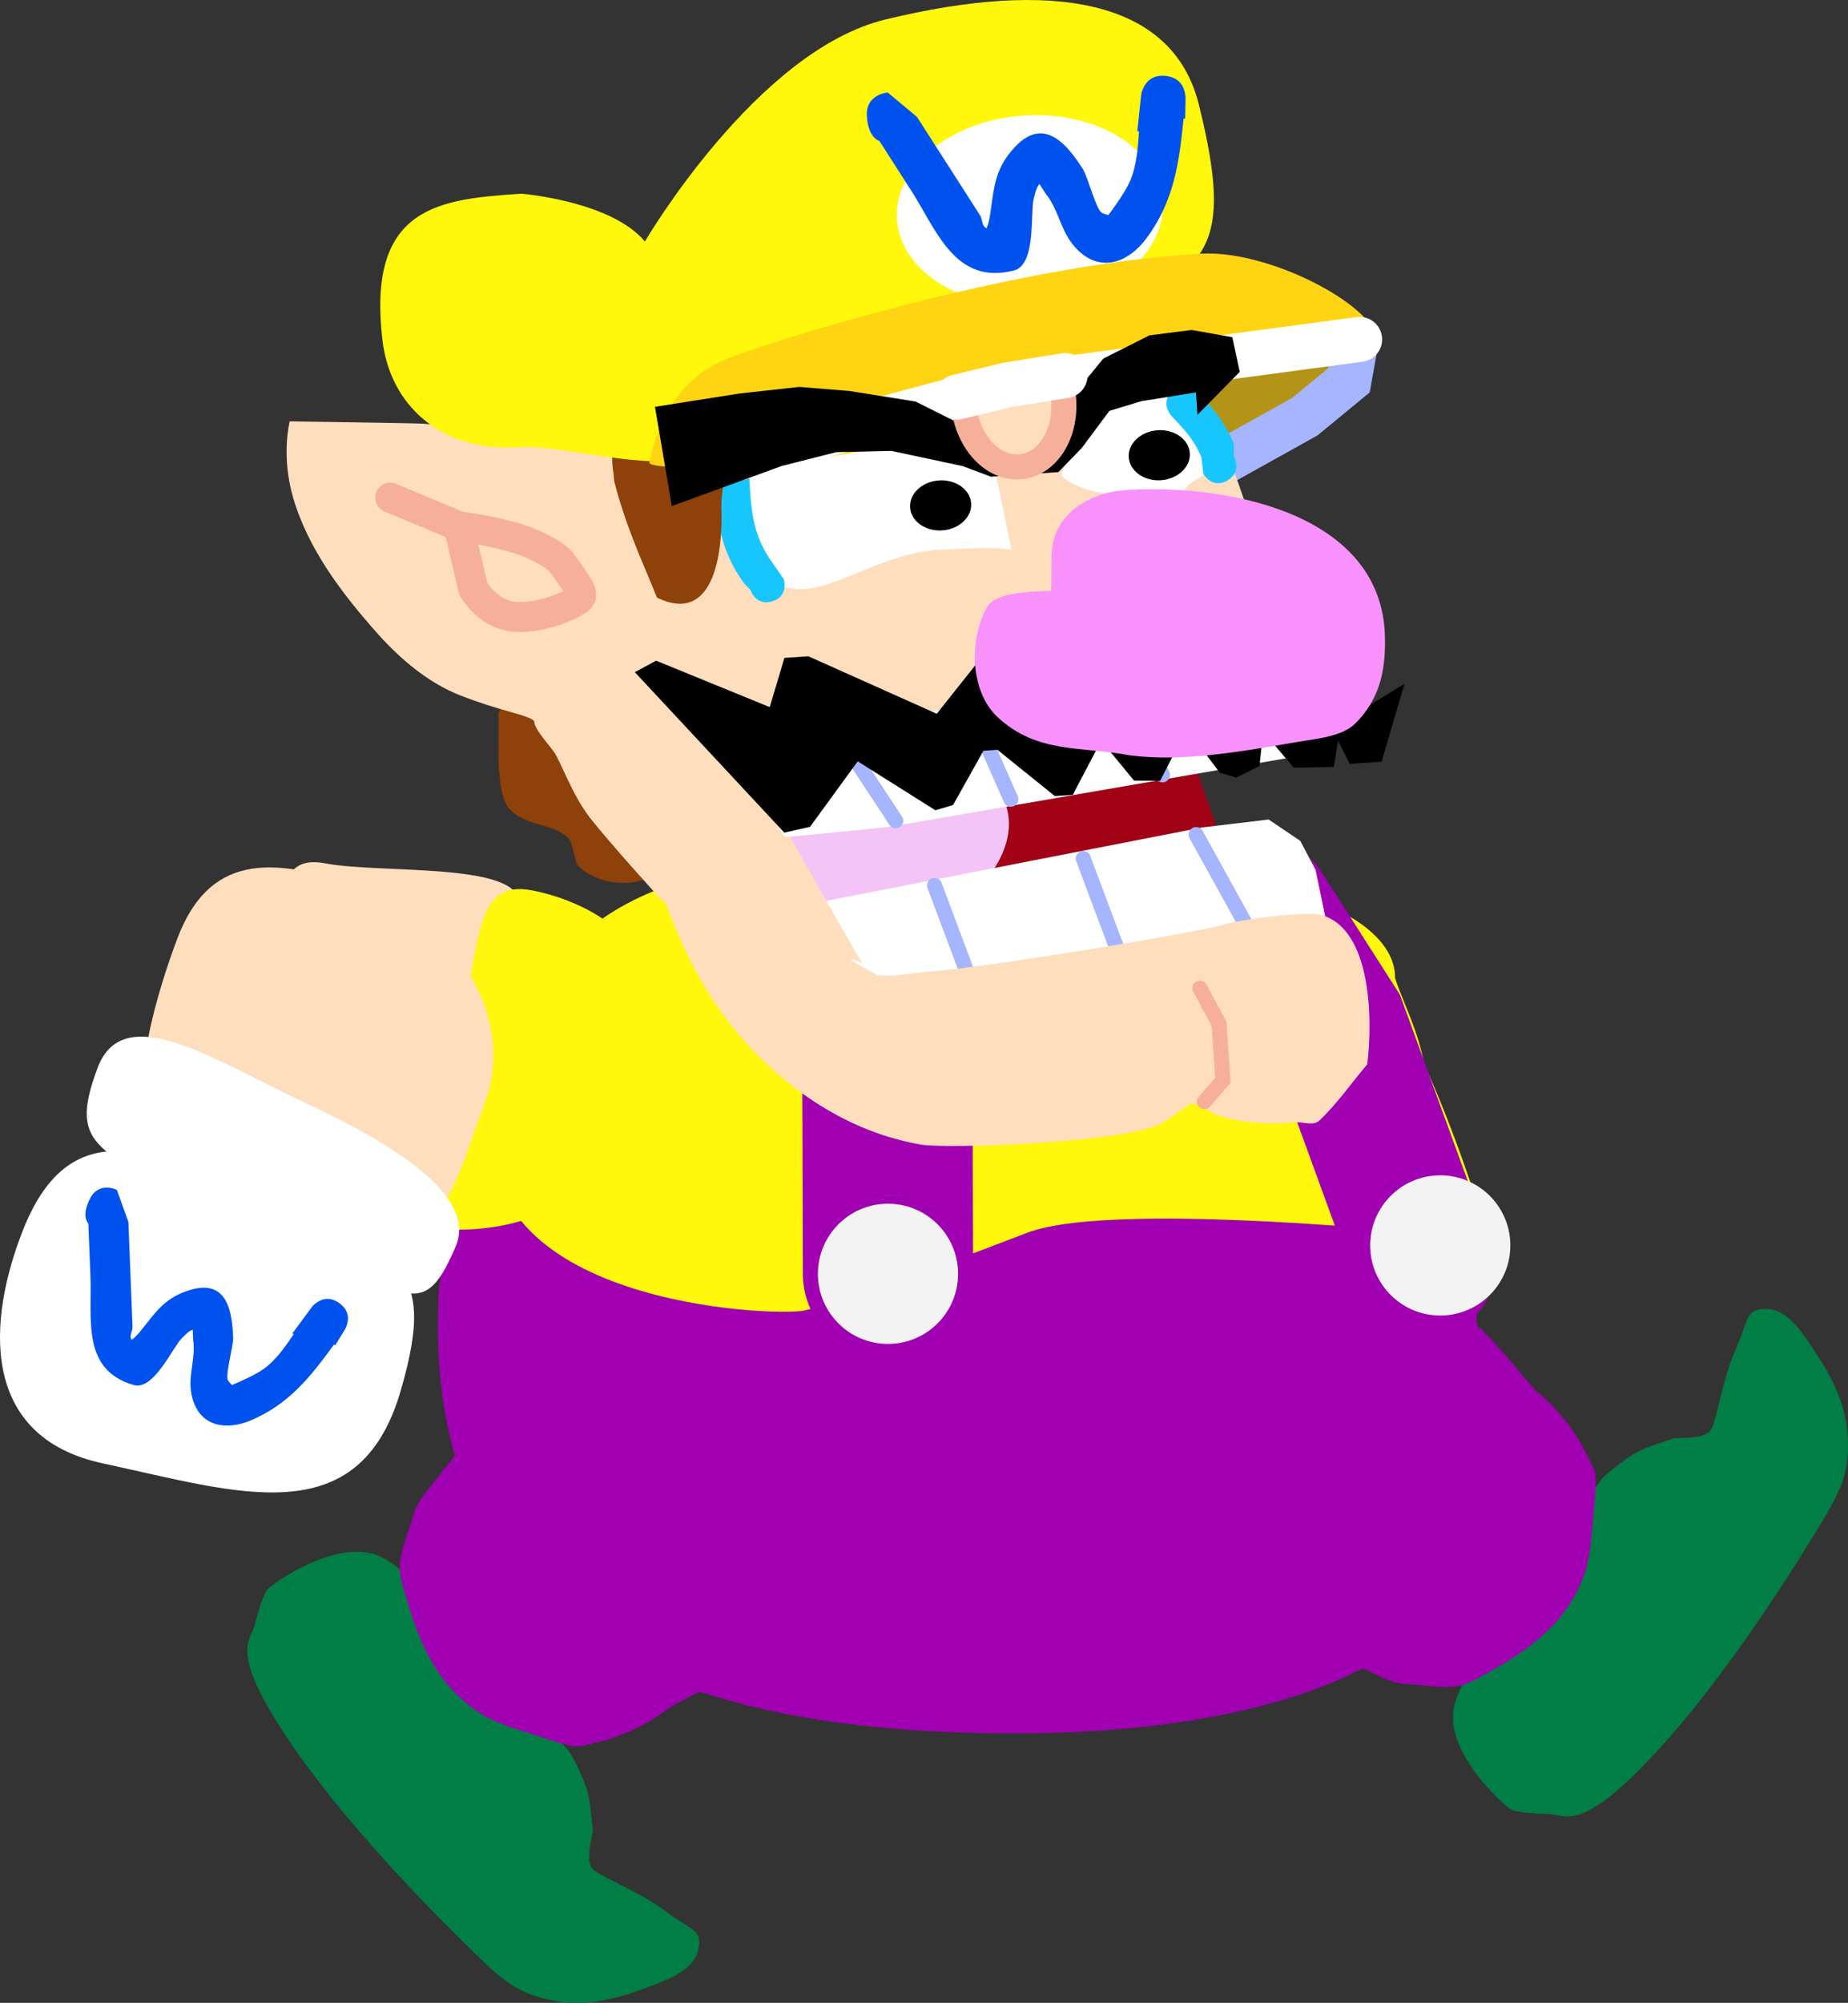 <svg version="1.1" xmlns="http://www.w3.org/2000/svg" xmlns:xlink="http://www.w3.org/1999/xlink" width="184.559" height="199.973" viewBox="0,0,184.559,199.973"><rect x="0" y="0" width="184.559" height="199.973" fill="#333333" stroke="none"/><g transform="translate(-150.924,-76.963)"><g data-paper-data="{&quot;isPaintingLayer&quot;:true}" fill-rule="nonzero" stroke-linejoin="miter" stroke-miterlimit="10" stroke-dasharray="" stroke-dashoffset="0" style="mix-blend-mode: normal"><g data-paper-data="{&quot;origRot&quot;:0}" stroke-width="0" stroke-linecap="butt"><g data-paper-data="{&quot;origPos&quot;:null}" stroke="none"><path d="M252.566,179.848c1.587,-10.373 0.007,-16.521 5.603,-15.665c5.596,0.856 19.572,-0.883 19.504,3.352c-0.057,3.543 -2.996,29.493 -5.302,32.183c-1.794,2.093 -7.592,-0.745 -19.293,-2.535c-5.596,-0.856 -2.099,-6.963 -0.512,-17.335z" data-paper-data="{&quot;origRot&quot;:0,&quot;origPos&quot;:null}" fill="#ffdebd"/><path d="M272.237,181.358c1.587,-10.373 1.042,-16.098 6.638,-15.242c5.596,0.856 11.438,4.25 11.371,8.485c0.903,2.968 4.496,9.365 2.19,12.055c-1.912,7.116 -11.898,15.128 -23.6,13.338c-4.1,-0.97 1.814,-8.264 3.401,-18.637z" data-paper-data="{&quot;origRot&quot;:0,&quot;origPos&quot;:null}" fill="#fff70c"/></g><g data-paper-data="{&quot;origPos&quot;:null}"><path d="M261.489,200.298c-8.463,-2.847 -13.861,-1.754 -19.427,-8.736c-3.033,-3.805 0.068,-14.694 1.62,-19.306c2.773,-8.245 8.719,-8.918 18.534,-5.617c9.815,3.301 15.523,12.661 12.75,20.906c-2.773,8.245 -3.662,16.055 -13.477,12.753z" data-paper-data="{&quot;origPos&quot;:null,&quot;origRot&quot;:0}" fill="#ffdebd" stroke="#ffdebd"/><g data-paper-data="{&quot;origPos&quot;:null,&quot;origRot&quot;:0}" fill="#ffffff" stroke="none"><path d="M267.648,216.517c-3.651,14.53 -15.855,10.752 -29.456,8.355c-12.464,-2.196 -12.055,-13.896 -8.823,-23.019c4.455,-12.575 13.559,-8.217 25.221,-3.3c11.662,4.916 16.467,4.397 13.057,17.964z" data-paper-data="{&quot;origRot&quot;:0,&quot;origPos&quot;:null}"/><path d="M272.616,201.899c-3.309,8.618 -4.692,4.519 -21.637,-2.11c-14.874,-5.82 -17.413,-6.343 -14.782,-14.333c2.352,-7.143 11.892,-1.068 20.901,2.715c9.009,3.784 17.451,8.696 15.518,13.728z" data-paper-data="{&quot;origRot&quot;:0,&quot;origPos&quot;:null}"/></g></g></g><g data-paper-data="{&quot;origRot&quot;:0}" stroke-width="0" stroke-linecap="round"><path d="M310.867,224.672c0.295,-0.411 2.238,-1.975 3.326,-2.596c1.278,-0.731 3.146,-1.207 3.829,-1.494c0.228,-0.096 3.119,0.133 3.741,-0.813c0.622,-0.946 1.151,-5.047 2.493,-8.056c1.342,-3.009 0.944,-3.987 2.913,-4.064c1.969,-0.077 3.35,1.755 4.683,3.766c1.332,2.011 3.339,5.045 3.59,8.724c0.25,3.679 -0.619,5.524 -2.416,8.521c-1.797,2.997 -9.023,14.887 -16.505,23.029c-7.483,8.142 -9.066,6.586 -10.744,6.407c-0.506,-0.054 -3.437,-0.036 -4.107,-0.565c-1.647,-1.301 -6.659,-6.263 -5.455,-10.471c1.205,-4.208 8.203,-13.392 14.652,-22.389z" data-paper-data="{&quot;origPos&quot;:null}" fill="#007e45" stroke="#000000"/><path d="M293.242,245.258c-3.518,-0.382 -1.871,0.385 -8.598,-2.881c-6.726,-3.266 -10.13,-5.294 -12.698,-7.46c-2.841,-2.396 12.185,-24.692 18.063,-28.064c5.878,-3.373 12.454,7.495 14.671,9.285c1.595,1.287 3.548,3.679 4.525,5.703c0.977,2.025 1.316,1.65 0.921,5.581c-0.395,3.932 -0.203,6.214 -2.457,9.722c-2.254,3.508 -5.988,5.609 -8.187,6.846c-2.199,1.237 -2.723,1.651 -6.241,1.269z" data-paper-data="{&quot;origPos&quot;:null}" fill="#a000b2" stroke="#b100c6"/></g><g data-paper-data="{&quot;origPos&quot;:null,&quot;origRot&quot;:0}"><path d="M231.445,168.333c15.387,0.605 40.7,-3.853 52.236,5.052c15.484,11.952 15.487,36.648 14.787,54.443c-0.645,16.403 -23.889,23.212 -52.342,22.093c-28.453,-1.118 -53.428,-10.341 -51.351,-44.491c1.711,-12.47 8.216,-38.216 36.67,-37.098z" data-paper-data="{&quot;origPos&quot;:null,&quot;index&quot;:null}" fill="#a000b2" stroke="none" stroke-width="0" stroke-linecap="butt"/><path d="M237.156,163.054c15.387,0.605 36.105,-1.532 47.642,7.373c7.809,6.028 14.799,30.294 14.799,30.294c0,0 -36.798,-4.199 -46.072,-0.679c-4.158,1.578 -16.726,6.48 -22.256,7.764c-2.898,0.673 -34.297,-0.583 -30.81,-19.665c1.711,-12.47 8.245,-26.205 36.698,-25.087z" data-paper-data="{&quot;origPos&quot;:null,&quot;index&quot;:null}" fill="#fff70c" stroke="none" stroke-width="0" stroke-linecap="butt"/><path d="M239.503,168.617l0.105,35.532" data-paper-data="{&quot;origPos&quot;:null}" fill="none" stroke="#a000b2" stroke-width="17" stroke-linecap="round"/><path d="M246.602,204.423c-0.152,3.863 -3.406,6.872 -7.269,6.72c-3.863,-0.152 -6.872,-3.406 -6.72,-7.269c0.152,-3.863 3.406,-6.872 7.269,-6.72c3.863,0.152 6.872,3.406 6.72,7.269z" data-paper-data="{&quot;origPos&quot;:null}" fill="#f3f3f3" stroke="none" stroke-width="0" stroke-linecap="butt"/><path d="M277.039,167.843l7.389,11.571l8.77,24.085" data-paper-data="{&quot;origPos&quot;:null,&quot;origRot&quot;:0}" fill="none" stroke="#a000b2" stroke-width="14" stroke-linecap="round"/><path d="M301.756,201.587c-0.152,3.863 -3.406,6.872 -7.269,6.72c-3.863,-0.152 -6.872,-3.406 -6.72,-7.269c0.152,-3.863 3.406,-6.872 7.269,-6.72c3.863,0.152 6.872,3.406 6.72,7.269z" data-paper-data="{&quot;origPos&quot;:null}" fill="#f3f3f3" stroke="none" stroke-width="0" stroke-linecap="butt"/></g><g data-paper-data="{&quot;origRot&quot;:0}" stroke-width="0" stroke-linecap="round"><path d="M207.749,251.824c0.335,0.379 1.423,2.623 1.786,3.823c0.426,1.409 0.471,3.337 0.598,4.067c0.042,0.243 -0.828,3.01 -0.046,3.829c0.782,0.818 4.661,2.252 7.293,4.234c2.632,1.982 3.674,1.813 3.308,3.749c-0.366,1.936 -2.461,2.872 -4.719,3.72c-2.259,0.848 -5.665,2.124 -9.307,1.544c-3.642,-0.58 -5.245,-1.84 -7.763,-4.263c-2.518,-2.423 -12.488,-12.128 -18.747,-21.244c-6.26,-9.116 -4.388,-10.311 -3.838,-11.906c0.166,-0.481 0.805,-3.342 1.47,-3.876c1.637,-1.314 7.596,-5.087 11.427,-2.971c3.831,2.116 11.214,10.995 18.538,19.295z" data-paper-data="{&quot;origPos&quot;:null}" fill="#007e45" stroke="#000000"/><path d="M191.634,230.036c1.161,-3.343 0.044,-1.91 4.734,-7.734c4.69,-5.824 7.428,-8.687 10.115,-10.704c2.972,-2.232 21.335,17.406 23.305,23.89c1.97,6.484 -10.094,10.459 -12.335,12.219c-1.612,1.267 -4.38,2.633 -6.572,3.132c-2.192,0.499 -1.902,0.913 -5.646,-0.352c-3.744,-1.265 -6.01,-1.589 -8.925,-4.572c-2.914,-2.983 -4.125,-7.092 -4.838,-9.512c-0.713,-2.42 -0.999,-3.023 0.161,-6.366z" data-paper-data="{&quot;origPos&quot;:null}" fill="#a000b2" stroke="#b100c6"/></g><g data-paper-data="{&quot;origRot&quot;:0}" stroke-linecap="butt"><g data-paper-data="{&quot;origPos&quot;:null}" stroke="none" stroke-width="0"><path d="M177.096,195.954c-5.561,-1.061 -1.841,-7.035 0.126,-17.343c1.967,-10.307 0.615,-16.509 6.175,-15.448c5.561,1.061 19.591,-0.163 19.368,4.067c-0.187,3.538 -4.079,29.363 -6.482,31.966c-1.869,2.025 -7.559,-1.023 -19.187,-3.243z" data-paper-data="{&quot;origRot&quot;:0,&quot;origPos&quot;:null}" fill="#ffdebd"/><path d="M192.741,199.342c-4.062,-1.12 2.116,-8.192 4.084,-18.499c1.967,-10.307 1.633,-16.049 7.194,-14.988c5.561,1.061 11.274,4.667 11.051,8.897c0.793,2.999 4.149,9.524 1.746,12.128c-2.173,7.041 -12.446,14.681 -24.074,12.461z" data-paper-data="{&quot;origRot&quot;:0,&quot;origPos&quot;:null}" fill="#fff70c"/></g><g data-paper-data="{&quot;origPos&quot;:null}"><path d="M185.388,199.375c-8.353,-3.156 -13.787,-2.263 -19.092,-9.444c-2.891,-3.914 0.609,-14.682 2.328,-19.234c3.075,-8.137 9.041,-8.592 18.728,-4.932c9.687,3.66 15.047,13.224 11.973,21.361c-3.075,8.137 -4.25,15.909 -13.937,12.249z" data-paper-data="{&quot;origPos&quot;:null,&quot;origRot&quot;:0}" fill="#ffdebd" stroke="#ffdebd" stroke-width="0"/><g data-paper-data="{&quot;origPos&quot;:null,&quot;origRot&quot;:0}" fill="#ffffff" stroke="none" stroke-width="0"><path d="M190.945,215.81c-4.183,14.386 -16.239,10.161 -29.743,7.266c-12.375,-2.653 -11.536,-14.33 -7.97,-23.327c4.914,-12.402 13.852,-7.713 25.325,-2.371c11.473,5.342 16.294,5 12.388,18.432z" data-paper-data="{&quot;origRot&quot;:0,&quot;origPos&quot;:null}"/><path d="M196.448,201.384c-3.624,8.49 -4.855,4.344 -21.545,-2.904c-14.65,-6.363 -17.168,-6.979 -14.245,-14.867c2.613,-7.051 11.923,-0.63 20.787,3.482c8.864,4.113 17.119,9.331 15.003,14.289z" data-paper-data="{&quot;origRot&quot;:0,&quot;origPos&quot;:null}"/></g><path d="M159.906,196.645c0.905,-1.783 2.689,-0.878 2.689,-0.878l1.152,3.204c0.069,1.749 0.137,3.497 0.206,5.246c0.069,1.749 0.137,3.497 0.206,5.246c0.015,0.375 -0.277,0.754 -0.168,1.113c0.017,0.055 0.049,0.112 0.089,0.168c0.364,-0.285 0.684,-0.63 0.989,-1.017c1.535,-1.944 2.451,-3.279 4.947,-3.997c3.742,-1.077 4.101,2.497 4.193,4.839c-0.001,0.874 -0.748,3.475 -0.549,4.13c0.056,0.184 0.275,0.377 0.434,0.553c0.992,-0.421 2.519,-1.102 3.32,-1.721c1.099,-0.849 2.002,-2.091 2.839,-3.357l-0.119,-0.088l1.889,-2.562c0.146,-0.201 0.329,-0.375 0.539,-0.51c0.492,-0.344 1.292,-0.631 2.241,0.053c0.016,0.012 0.033,0.024 0.049,0.036c0.937,0.704 0.903,1.552 0.72,2.125c-0.053,0.191 -0.133,0.371 -0.237,0.535l-0.926,1.515l-0.123,-0.075c-2.323,3.174 -4.463,5.959 -8.358,7.593c-2.243,0.941 -4.935,0.742 -5.773,-2.169c-0.615,-2.139 0.37,-3.893 0.057,-5.901c-0.013,-0.333 -0.026,-0.666 -0.039,-0.999c-0.433,0.132 -0.745,0.521 -1.074,0.832c-0.884,0.835 -2.811,5.276 -4.819,4.693c-5.237,-1.52 -4.156,-6.572 -4.325,-10.877c-0.069,-1.749 -0.137,-3.497 -0.206,-5.246c0,0 -0.749,-0.699 0.156,-2.483z" data-paper-data="{&quot;origPos&quot;:null}" fill="#0052ef" stroke="none" stroke-width="0.5"/></g></g><g data-paper-data="{&quot;origRot&quot;:0}"><path d="M268.941,139.337l-1.963,5.48l9.539,27.078l-41.938,7.216l-3.749,-1.08l-2.979,-4.474l-9.184,-26.768l32.65,-6.246z" data-paper-data="{&quot;origPos&quot;:null}" fill="#a10114" stroke="#a10114" stroke-width="0.5" stroke-linecap="round"/><path d="M224.042,165.947c-1.504,-4.834 3.404,-10.659 10.962,-13.012c7.559,-2.352 14.905,-0.34 16.41,4.494c1.504,4.834 -3.404,10.659 -10.962,13.012c-7.559,2.352 -14.905,0.34 -16.41,-4.494z" data-paper-data="{&quot;origPos&quot;:null,&quot;origRot&quot;:0}" fill="#f4c4f6" stroke="none" stroke-width="0" stroke-linecap="butt"/><g data-paper-data="{&quot;origPos&quot;:null}" stroke-linecap="round"><path d="M236.792,177.289l-5.362,-9.99l39.565,-7.722l6.628,-0.788l3.152,2.123l1.535,2.902l1.499,7.248z" data-paper-data="{&quot;origPos&quot;:null}" fill="#ffffff" stroke="#000000" stroke-width="0"/><path d="M270.376,160.287l5.339,9.658" data-paper-data="{&quot;origPos&quot;:null}" fill="none" stroke="#a5b5ff" stroke-width="1.5"/><path d="M259.106,162.68l3.452,9.218" data-paper-data="{&quot;origPos&quot;:null,&quot;origRot&quot;:0}" fill="none" stroke="#a5b5ff" stroke-width="1.5"/><path d="M244.255,165.368l3.452,9.218" data-paper-data="{&quot;origPos&quot;:null,&quot;origRot&quot;:0}" fill="none" stroke="#a5b5ff" stroke-width="1.5"/></g><g data-paper-data="{&quot;origPos&quot;:null}"><path d="M218.901,143.195c3.489,0.453 4.474,5.095 4.55,5.374c0.43,1.581 12.747,23.324 13.593,24.537c-3.084,-1.234 1.344,1.188 1.55,1.219c1.509,0.227 3.461,-0.237 4.988,-0.342c5.868,-0.402 27.147,-3.959 29.393,-4.662c1.808,-0.566 8.401,-1.395 9.809,-1.03c5.227,1.353 5.223,10.802 4.685,14.945c-1.594,1.87 -2.995,3.922 -4.781,5.609c-0.606,0.572 -1.663,0.114 -2.494,0.171c-2.703,0.185 -5.011,0.142 -7.638,-0.692c-0.674,-0.214 -1.207,-0.748 -1.859,-1.02c-0.195,-0.082 -0.565,-0.11 -0.866,-0.149c-0.957,0.602 -1.834,1.331 -2.809,1.904c-3.423,2.012 -21.53,2.624 -24.086,2.191c-7.221,-1.225 -13.478,-5.467 -18.22,-10.963c-5.351,-6.394 -7.664,-13.674 -10.05,-21.49c-0.849,-2.782 -1.37,-11.287 -1.37,-11.287c0,0 0.643,-4.958 5.602,-4.315z" data-paper-data="{&quot;origPos&quot;:null}" fill="#ffdebd" stroke="none" stroke-width="0.5" stroke-linecap="butt"/><path d="M270.758,175.63l1.913,3.544l0.182,2.66l0.205,2.993l-1.859,2.132" data-paper-data="{&quot;origPos&quot;:null}" fill="none" stroke="#f6b09a" stroke-width="1.5" stroke-linecap="round"/></g></g><g><path d="M288.056,113.284c-0.368,3.827 -12.533,9.477 -22.365,10.149c-7.922,0.542 -6.419,-6.332 -6.668,-9.968c-0.249,-3.637 15.331,-3.905 23.253,-4.446c7.922,-0.542 6.017,1.788 5.779,4.266z" data-paper-data="{&quot;origPos&quot;:null}" fill="#b49416" stroke="none" stroke-width="0" stroke-linecap="butt"/><path d="M286.373,110.873l-0.725,4.059l-4.428,3.644l-10.943,6.094" data-paper-data="{&quot;origPos&quot;:null}" fill="none" stroke="#a5b5ff" stroke-width="4.5" stroke-linecap="round"/><path d="M203.157,145.268c2.841,-0.174 4.361,0.621 6.773,1.908c4.46,2.672 9.085,8.322 8.493,13.79c-0.511,4.72 -6.976,5.287 -9.851,2.363c-0.043,-0.061 -0.571,-2.221 -0.686,-2.398c-1.159,-1.78 -4.423,-1.322 -6.092,-3.212c-1.525,-1.727 -0.943,-7.313 -1.094,-9.527c0,0 1.304,-3.103 2.457,-2.924z" data-paper-data="{&quot;origPos&quot;:null}" fill="#8e4108" stroke="none" stroke-width="0.5" stroke-linecap="butt"/><path d="M217.118,166.961c0,0 -5.348,-5.847 -7.368,-8.471c-1.453,-1.932 -2.187,-3.927 -3.245,-6.028c-0.457,-0.907 -2.149,-2.483 -2.231,-3.462c-0.021,-0.246 -1.126,-0.607 -2.027,-0.855c-1.782,-0.49 -3.646,-1.077 -5.365,-1.753c-3.194,-1.254 -5.981,-3.626 -8.245,-6.16c-3.567,-4.008 -6.952,-8.456 -8.45,-13.616c-1.214,-4.185 -0.33,-7.583 -0.33,-7.583c0,0 12.928,0.184 13.369,0.237c2.072,0.248 8.506,-0.205 12.906,0.682c2.136,0.431 4.039,0.718 5.816,1.901c0.673,0.448 2.046,2.262 2.35,2.235c2.691,-0.236 6.43,-2.893 8.851,-4.059c6.56,-3.159 41.413,-8.852 46.621,-5.562c0.748,0.473 0.978,1.476 1.443,2.229c1.702,2.758 8.473,23.249 9.309,27.195c0.443,2.089 -0.961,4.43 -2.072,5.907c-0.503,0.669 -6.852,1.473 -9.067,1.625c-10.668,0.729 -21.305,1.346 -31.908,2.761c-2.644,0.348 -6.119,1.083 -8.785,0.765c-0.344,-0.041 -1.403,1.245 -1.133,1.566c1.304,1.554 3.925,9.655 3.925,9.655z" data-paper-data="{&quot;origPos&quot;:null}" fill="#ffdebd" stroke="none" stroke-width="0.5" stroke-linecap="butt"/><path d="M251.958,131.886c0,0 -1.026,-0.446 -7.418,-0.009c-6.392,0.437 -11.369,5.083 -15.388,3.633c-3.494,-1.261 -5.488,-12.735 -3.486,-12.871c4.632,-0.317 23.961,-1.948 23.961,-1.948l2.331,11.195z" data-paper-data="{&quot;origPos&quot;:null}" fill="#ffffff" stroke="#f6b09a" stroke-width="0" stroke-linecap="butt"/><path d="M256.885,124.404c0,0 1.483,-4.575 3.956,-6.084c2.576,-1.571 6.878,-2.575 6.878,-2.575c0,0 6.694,7.007 3.401,8.688c-3.788,1.934 0.508,1.469 -5.884,1.906c-6.392,0.437 -8.351,-1.935 -8.351,-1.935z" data-paper-data="{&quot;index&quot;:null,&quot;origPos&quot;:null}" fill="#ffffff" stroke="#f6b09a" stroke-width="0" stroke-linecap="butt"/><path d="M228.061,137c-1.669,0.526 -2.195,-1.143 -2.195,-1.143l-0.628,-0.642c-2.612,-3.606 -2.739,-6.845 -3.033,-11.147c0,0 -0.119,-1.746 1.627,-1.865c1.746,-0.119 1.865,1.627 1.865,1.627c0.252,3.689 0.193,6.318 2.376,9.332l1.132,1.643c0,0 0.526,1.669 -1.143,2.195z" data-paper-data="{&quot;origPos&quot;:null}" fill="#18c6ff" stroke="none" stroke-width="0.5" stroke-linecap="butt"/><path d="M212.218,124.344l-0.006,0c-0.868,-4.801 2.338,-5.528 6.173,-5.577c1.252,-0.016 2.78,-0.308 3.7,0.771c2.523,2.96 0.671,5.259 0.899,8.587c0.061,3.885 -0.68,11.284 -6.445,8.513c-0.002,-0.001 -0.931,-2.267 -0.943,-2.296c-1.304,-3.058 -2.499,-6.047 -3.318,-9.28c0,0 -0.055,-0.216 -0.048,-0.514l-0.015,0.004c0,0 -0.005,-0.08 0.003,-0.207z" data-paper-data="{&quot;origPos&quot;:null}" fill="#8e4108" stroke="none" stroke-width="0.5" stroke-linecap="butt"/><path d="M273.497,124.943c-1.519,0.883 -2.389,-0.668 -2.389,-0.668l-0.197,-1.632c-0.689,-1.706 -1.668,-2.772 -2.956,-4.109c0,0 -1.229,-1.275 0.018,-2.525c1.246,-1.25 2.475,0.025 2.475,0.025c1.596,1.656 2.82,3.081 3.699,5.256l-0.002,1.219c0,0 0.87,1.552 -0.648,2.435z" data-paper-data="{&quot;origPos&quot;:null}" fill="#18c6ff" stroke="none" stroke-width="0.5" stroke-linecap="butt"/><path d="M270.648,87.386c3.664,14.729 0.534,15.795 -7.999,21.174c-12.434,7.838 -29.417,7.584 -42.837,13.928c-3.524,1.666 -12.988,-1.149 -16.934,-0.879c-8.07,0.552 -12.981,-4.352 -13.739,-10.541c-1.672,-13.651 5.786,-14.214 13.856,-14.766c0,0 8.973,0.724 12.332,4.775c0,0 11.113,-19.021 23.984,-22.157c16.569,-4.037 28.706,-2.11 31.337,8.468z" data-paper-data="{&quot;origPos&quot;:null}" fill="#fff70c" stroke="none" stroke-width="0" stroke-linecap="butt"/><path d="M267.042,97.073c0.358,5.234 -5.293,9.884 -12.621,10.385c-7.328,0.501 -13.559,-3.336 -13.917,-8.571c-0.358,-5.234 5.293,-9.884 12.621,-10.385c7.328,-0.501 13.559,3.336 13.917,8.571z" data-paper-data="{&quot;origPos&quot;:null}" fill="#ffffff" stroke="none" stroke-width="0" stroke-linecap="butt"/><path d="M237.499,88.562c-0.136,-2.224 2.088,-2.359 2.088,-2.359l2.913,2.428c1.052,1.641 2.104,3.282 3.155,4.923c1.052,1.641 2.104,3.282 3.155,4.923c0.225,0.352 0.159,0.88 0.466,1.164c0.047,0.044 0.11,0.08 0.181,0.112c0.189,-0.479 0.302,-0.991 0.377,-1.535c0.379,-2.732 0.506,-4.532 2.499,-6.629c2.988,-3.144 5.348,0.087 6.756,2.285c0.492,0.84 1.24,3.76 1.801,4.277c0.158,0.146 0.477,0.207 0.729,0.286c0.716,-0.963 1.798,-2.479 2.219,-3.525c0.577,-1.435 0.744,-3.138 0.835,-4.825l-0.164,-0.017l0.371,-3.526c0.027,-0.276 0.104,-0.545 0.23,-0.794c0.279,-0.608 0.886,-1.334 2.183,-1.213c0.022,0.002 0.045,0.004 0.067,0.007c1.297,0.148 1.742,0.982 1.89,1.635c0.057,0.213 0.082,0.431 0.074,0.648l-0.036,1.977l-0.16,-0.003c-0.442,4.359 -0.928,8.24 -3.749,12.006c-1.624,2.169 -4.323,3.495 -6.769,1.17c-1.797,-1.708 -1.838,-3.948 -3.272,-5.701c-0.2,-0.313 -0.401,-0.625 -0.601,-0.938c-0.342,0.371 -0.422,0.92 -0.563,1.404c-0.379,1.3 0.274,6.653 -1.984,7.225c-5.888,1.492 -7.697,-3.97 -10.287,-8.011c-1.052,-1.641 -2.104,-3.282 -3.155,-4.923c0,0 -1.114,-0.25 -1.25,-2.473z" data-paper-data="{&quot;origPos&quot;:null,&quot;origRot&quot;:0}" fill="#0052ef" stroke="none" stroke-width="0.5" stroke-linecap="butt"/><path d="M288.354,111.159c-0.162,0.872 -42.968,9.453 -54.977,11.476c-5.836,0.984 -17.754,1.373 -17.592,0.501c0.599,-3.222 2.533,-8.437 8.042,-10.473c6.658,-2.46 29.615,-9.422 47.073,-10.373c7.137,-0.389 18.054,5.647 17.454,8.869z" data-paper-data="{&quot;origPos&quot;:null}" fill="#ffd412" stroke="none" stroke-width="0" stroke-linecap="butt"/><path d="M189.891,126.65l6.878,2.871c0,0 4.747,0.573 7.475,1.828c2.729,1.255 2.738,1.757 3.908,3.408c1.171,1.651 0.934,1.85 0.159,2.328c-0.775,0.478 -3.769,1.752 -6.25,1.43c-2.481,-0.322 -3.863,-2.743 -3.863,-2.743l-1.458,-6.182" data-paper-data="{&quot;origPos&quot;:null}" fill="none" stroke="#f6b09a" stroke-width="3" stroke-linecap="round"/><path d="M220.026,123.929l30.923,-8.295l35.757,-4.783" data-paper-data="{&quot;origPos&quot;:null}" fill="none" stroke="#ffffff" stroke-width="4.5" stroke-linecap="round"/><path d="M270.516,118.389l-0.153,-2.245l-5.453,0.874l-3.191,0.97l-2.754,3.696l-2.341,2.415l-6.734,0.46l-2.829,-1.06l-7.12,-1.518l-5.504,0.126l-5.419,1.373l-11.002,4.01l-1.68,-9.909l8.429,-1.328l5.969,-0.659l5.04,0.407l6.587,1.053l4.411,2.204l4.025,0.226l3.94,-1.021l2.675,-1.185l3.701,-4.513l4.603,-2.319l4.223,-0.539l4.059,0.725l0.738,3.458z" data-paper-data="{&quot;origPos&quot;:null}" fill="#000001" stroke="#ff0000" stroke-width="0" stroke-linecap="round"/><path d="M257.08,116.188c0.538,3.603 -1.236,6.891 -3.962,7.345c-2.727,0.454 -5.373,-2.098 -5.912,-5.701c-0.538,-3.603 1.554,-2.235 4.281,-2.689c2.727,-0.454 5.055,-2.557 5.593,1.045z" data-paper-data="{&quot;origPos&quot;:null,&quot;origRot&quot;:0}" fill="#ffdebd" stroke="#f6b09a" stroke-width="2.5" stroke-linecap="butt"/><path d="M246.538,116.603l4.996,-1.21l5.75,-0.928" data-paper-data="{&quot;origPos&quot;:null}" fill="none" stroke="#ffffff" stroke-width="4.5" stroke-linecap="round"/><g data-paper-data="{&quot;origPos&quot;:null,&quot;index&quot;:null}" stroke-linecap="round"><path d="M274.76,144.207l5.333,8.342l-40.349,6.971c0,0 -10.246,1.065 -10.377,0.993c-0.394,-0.216 -1.364,-2.297 -1.364,-2.297l-3.888,-7.107l2.732,-1.1z" data-paper-data="{&quot;origPos&quot;:null}" fill="#ffffff" stroke="#000000" stroke-width="0"/><path d="M240.383,158.914l-5.314,-8.062" data-paper-data="{&quot;origPos&quot;:null}" fill="none" stroke="#a5b5ff" stroke-width="1.5"/><path d="M248.48,149.051l3.399,7.715" data-paper-data="{&quot;origPos&quot;:null,&quot;origRot&quot;:0}" fill="none" stroke="#a5b5ff" stroke-width="1.5"/><path d="M267.022,154.327l-3.399,-7.715" data-paper-data="{&quot;origPos&quot;:null,&quot;origRot&quot;:0}" fill="none" stroke="#a5b5ff" stroke-width="1.5"/></g><path d="M291.183,145.238l-2.275,7.773l-3.193,0.218l-1.161,-2.326l-0.421,2.635l-4.004,0.073l-3.053,-3.6l-0.367,3.433l-2.326,1.161l-1.637,-0.489l-3.307,-4.385l-2.652,5.193l-2.608,-0.022l-3.279,-3.986l-2.838,5.406l-1.796,0.123l-5.728,-4.62l-1.397,0.095l-3.037,5.42l-1.769,0.522l-7.751,-4.883l-4.765,6.54l-2.567,0.576l-14.927,-16.019l2.127,-1.148l11.343,4.637l1.468,-4.912l2.394,-0.164l12.821,5.739l3.876,-4.876l1.583,-0.309l6.141,4.792l3.477,-4.848l2.621,0.222l2.091,1.26l1.375,2.512l2.203,-2.957l2.78,-0.391l3.252,3.587l2.63,-2.585l3.061,0.793l1.973,2.471l2.004,-2.944l2.544,2.031l1.052,0.73z" data-paper-data="{&quot;origPos&quot;:null}" fill="#000001" stroke="#ff0000" stroke-width="0" stroke-linecap="round"/><path d="M255.882,135.99c0.142,-1.724 -0.105,-3.853 0.301,-5.231c0.897,-3.045 4.108,-4.654 7.015,-4.853c9.756,-0.667 25.197,2.024 26.016,14.008c0.168,3.537 -0.294,6.661 -2.945,9.294c-1.299,1.29 -3.851,1.509 -5.57,1.8c-5.352,0.907 -11.512,2.076 -16.935,1.372c-4.764,-0.921 -9.257,-0.109 -13.238,-3.843c-2.798,-2.625 -2.803,-7.962 -0.995,-10.993c0.874,-1.465 4.308,-1.476 5.834,-1.58c0,0 0.211,-0.014 0.516,0.027z" data-paper-data="{&quot;origPos&quot;:null}" fill="#f991fd" stroke="none" stroke-width="0.5" stroke-linecap="butt"/><path d="M244.692,124.931c0.841,-0.058 1.622,0.17 2.205,0.584c0.583,0.413 0.967,1.013 1.014,1.702c0.047,0.688 -0.252,1.335 -0.773,1.824c-0.521,0.49 -1.264,0.821 -2.105,0.879c-0.841,0.058 -1.622,-0.17 -2.205,-0.584c-0.583,-0.413 -0.967,-1.013 -1.014,-1.702c-0.047,-0.688 0.252,-1.335 0.773,-1.824c0.521,-0.49 1.264,-0.821 2.105,-0.879z" fill="#000000" stroke="none" stroke-width="1.057" stroke-linecap="butt"/><path d="M266.53,119.921c0.841,-0.058 1.622,0.17 2.205,0.584c0.583,0.413 0.967,1.013 1.014,1.702c0.047,0.688 -0.252,1.335 -0.773,1.824c-0.521,0.49 -1.264,0.821 -2.105,0.879c-0.841,0.058 -1.622,-0.17 -2.205,-0.584c-0.583,-0.413 -0.967,-1.013 -1.014,-1.702c-0.047,-0.688 0.252,-1.335 0.773,-1.824c0.521,-0.49 1.264,-0.821 2.105,-0.879z" fill="#000000" stroke="none" stroke-width="1.057" stroke-linecap="butt"/></g></g></g></svg>